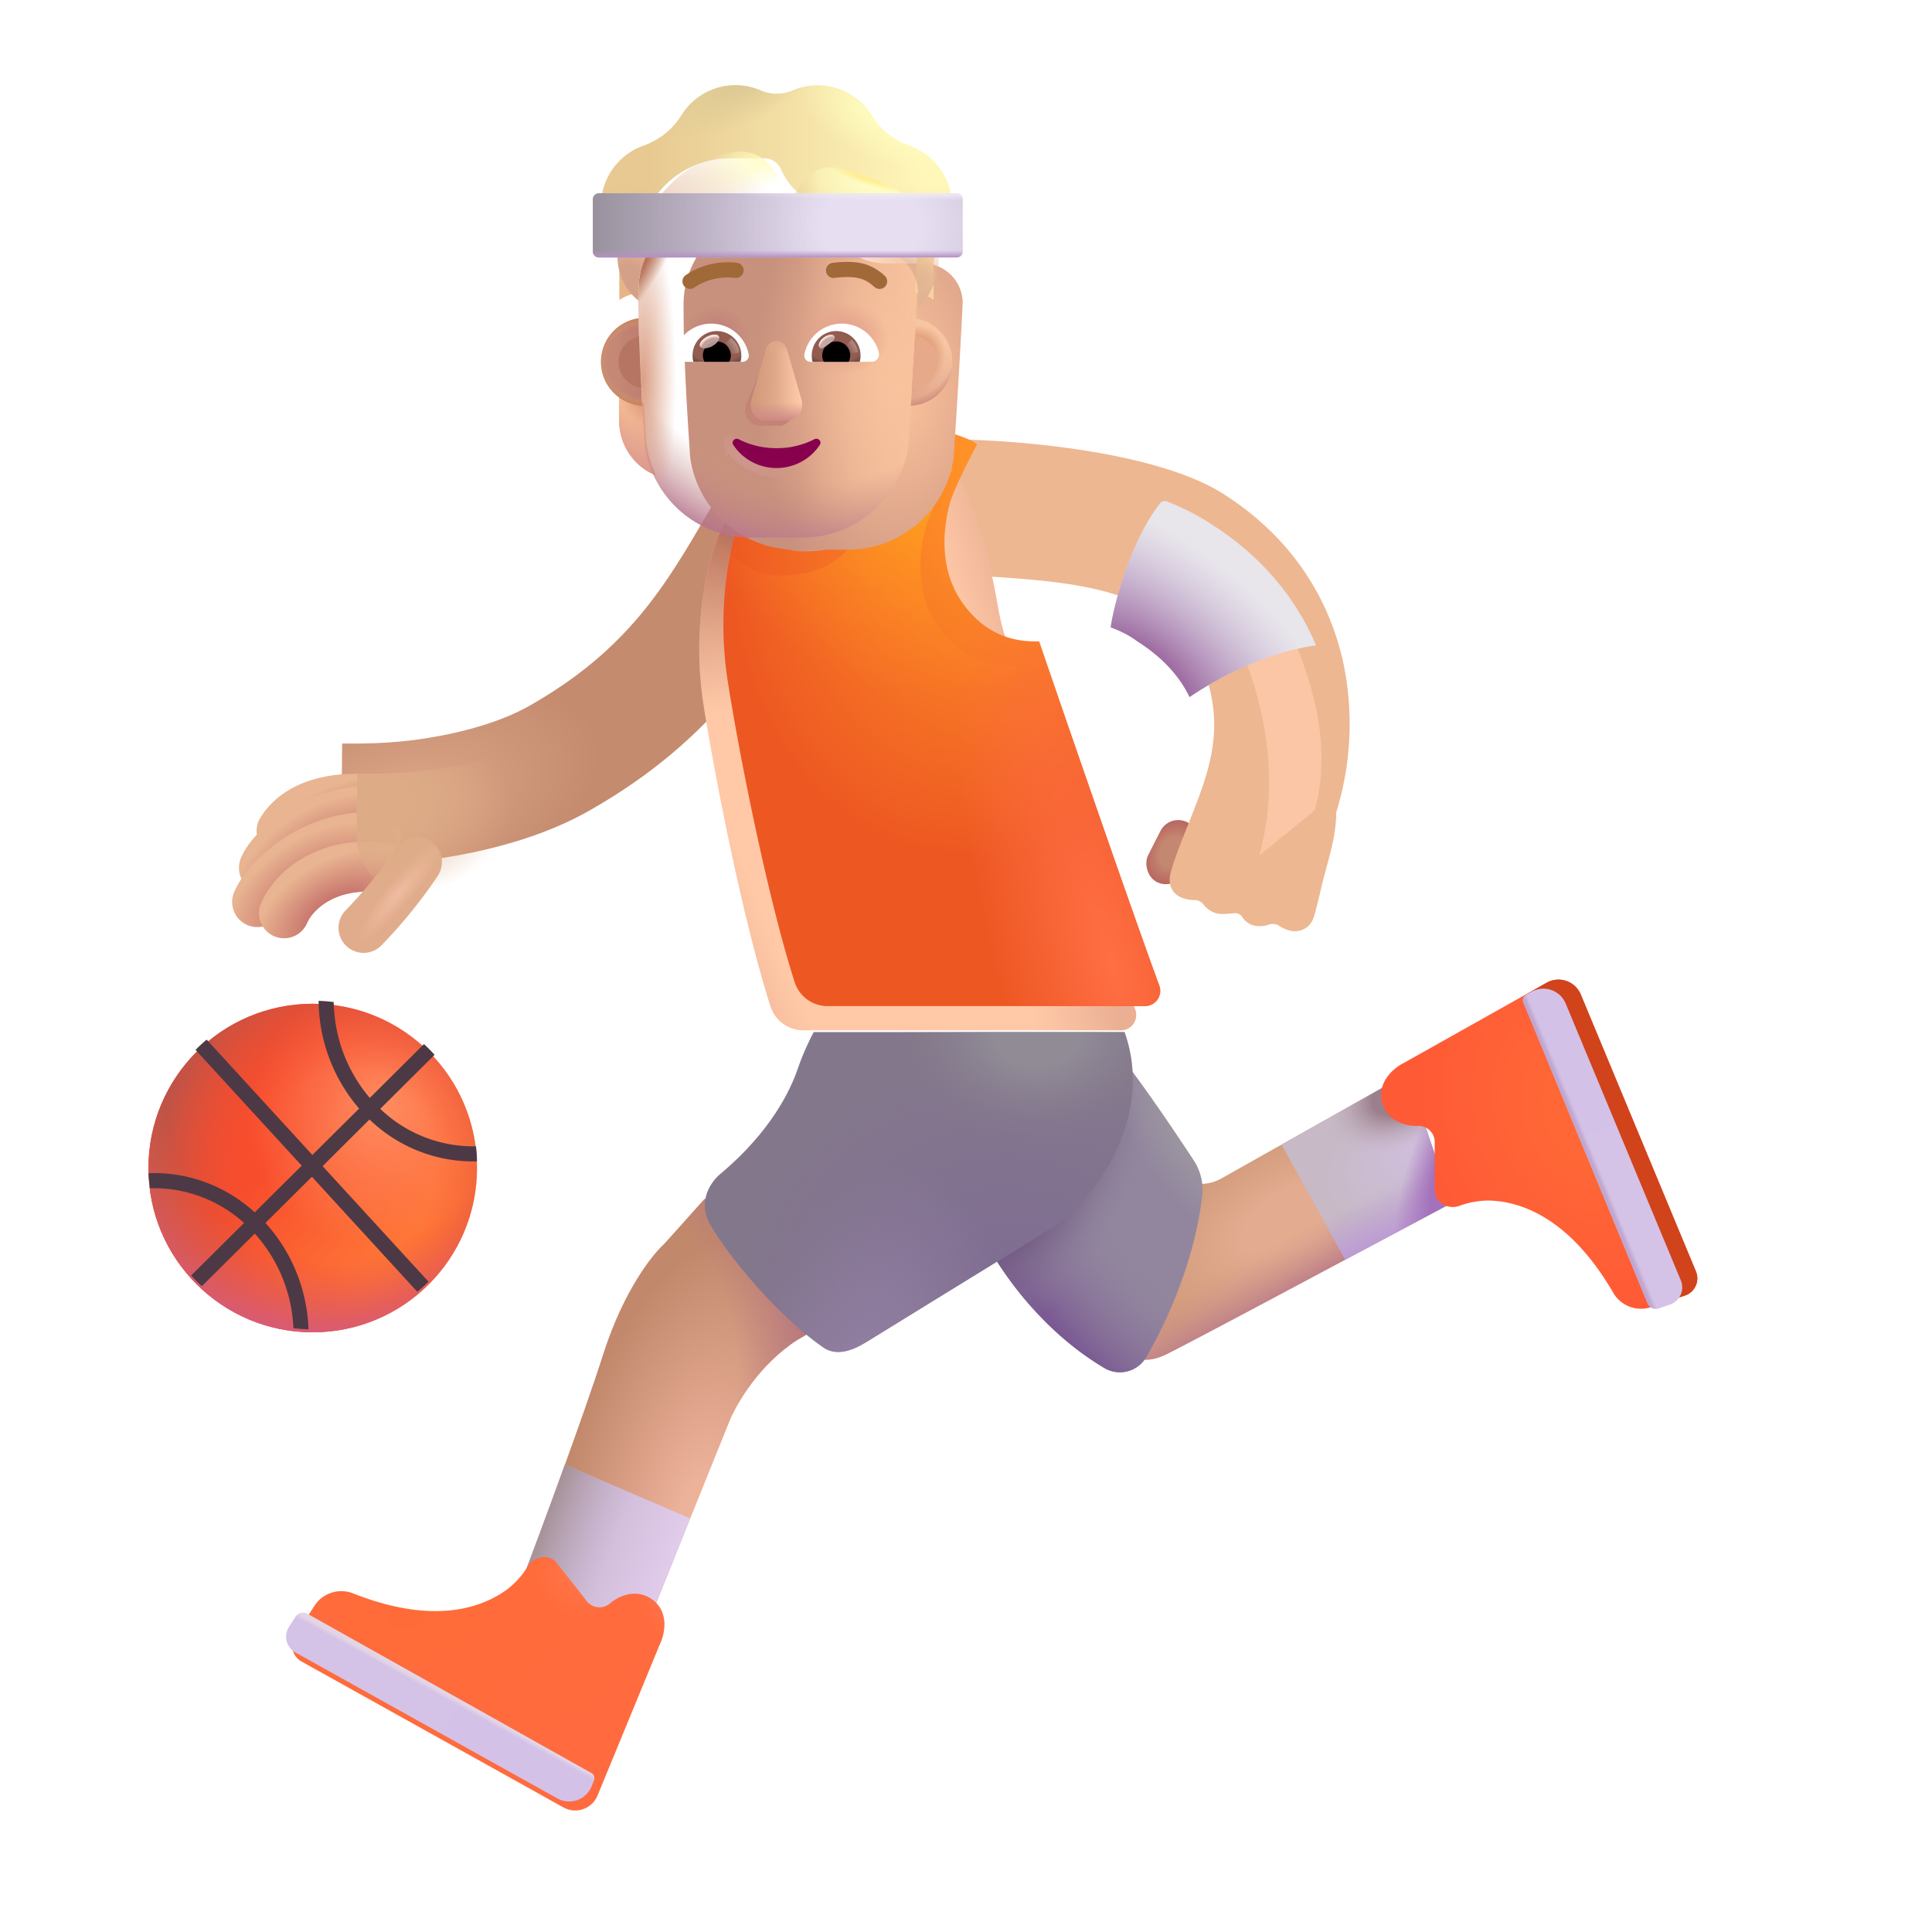 <svg xmlns="http://www.w3.org/2000/svg" width="1em" height="1em" viewBox="0 0 32 32"><g fill="none"><rect width=".659" height="1.111" x="19.37" y="13.469" fill="url(#f1618id0)" rx=".33" transform="rotate(26.961 19.37 13.47)"/><g filter="url(#f1618id1y)"><path fill="#EDB791" d="M15.216 10.026c.373-.01.863.01 1.474.059c.827.064 1.691.195 2.138.53c.582.371.909.828 1.026 1.372c.133.614.023 1.139-.23 1.8l-.15.384c-.125.311-.24.6-.288.8c-.06.258.098.434.404.437a.184.184 0 0 1 .14.068a.413.413 0 0 0 .206.148c.082.021.14.016.22.009c.03-.003.062-.006.1-.008a.135.135 0 0 1 .117.06a.33.33 0 0 0 .2.146a.452.452 0 0 0 .244-.017a.205.205 0 0 1 .172.021a.547.547 0 0 0 .205.085c.14.02.305-.038.367-.234c.035-.108.08-.297.121-.476c.098-.416.25-.821.25-1.254a4.945 4.945 0 0 0 .121-2.461c-.248-1.15-.915-2.13-1.988-2.813c-1.177-.75-3.758-.942-5.022-.903l-.173.005v2.25c.098 0 .214-.004.346-.008"/></g><circle cx="5.18" cy="19.346" r="2.721" fill="url(#f1618id2o)"/><circle cx="5.18" cy="19.346" r="2.721" fill="url(#f1618id1)"/><circle cx="5.18" cy="19.346" r="2.721" fill="url(#f1618id2)"/><circle cx="5.18" cy="19.346" r="2.721" fill="url(#f1618id3)"/><g filter="url(#f1618id1z)"><path fill="url(#f1618id4)" d="M5.527 16.647c.013.613.238 1.167.598 1.588l.897-.892c.062.057.12.116.176.178l-.9.895a2.232 2.232 0 0 0 1.586.621c.01.082.015.166.017.25h-.065a2.476 2.476 0 0 1-1.716-.695l-.777.773l1.754 1.913c-.059.059-.12.115-.185.168l-1.746-1.905l-.77.765c.422.461.689 1.08.714 1.761a2.732 2.732 0 0 1-.25-.018a2.507 2.507 0 0 0-.64-1.567l-.877.872a2.731 2.731 0 0 1-.177-.178l.876-.87a2.227 2.227 0 0 0-1.556-.575a2.74 2.74 0 0 1-.024-.25l.091-.001c.638 0 1.22.245 1.666.65l.778-.773l-1.758-1.918c.059-.06.12-.116.184-.17l1.751 1.911l.774-.769a2.77 2.77 0 0 1-.671-1.784c.084.003.168.01.25.02"/></g><path fill="url(#f1618id5)" d="m11 20.604l.673-.75l2.336 1.86c-.07.046-.328.207-.797.476c-.644.412-1.029 1.088-1.14 1.375l-1.493 3.703l-1.977-.969c.326-.86 1.06-2.837 1.391-3.875c.331-1.037.81-1.646 1.008-1.82"/><path fill="url(#f1618id6)" d="m11 20.604l.673-.75l2.336 1.86c-.07.046-.328.207-.797.476c-.644.412-1.029 1.088-1.14 1.375l-1.493 3.703l-1.977-.969c.326-.86 1.06-2.837 1.391-3.875c.331-1.037.81-1.646 1.008-1.82"/><path fill="url(#f1618id2p)" d="m11.432 25.15l-.853 2.118l-1.977-.97c.176-.462.47-1.25.755-2.04z"/><path fill="url(#f1618id2q)" d="m11.432 25.15l-.853 2.118l-1.977-.97c.176-.462.47-1.25.755-2.04z"/><g filter="url(#f1618id20)"><path fill="url(#f1618id7)" d="m9.12 25.79l.482.61a.27.27 0 0 0 .399.06c.12-.109.433-.272.71-.06c.279.213.195.579.118.735L9.797 29.64a.4.4 0 0 1-.564.197l-4.34-2.418a.3.3 0 0 1-.105-.425l.326-.506a.531.531 0 0 1 .643-.193c1.414.556 2.194.186 2.545-.071a1.42 1.42 0 0 0 .345-.387c.104-.165.353-.202.473-.049"/><path fill="url(#f1618id8)" d="m9.12 25.79l.482.61a.27.27 0 0 0 .399.06c.12-.109.433-.272.71-.06c.279.213.195.579.118.735L9.797 29.64a.4.4 0 0 1-.564.197l-4.34-2.418a.3.3 0 0 1-.105-.425l.326-.506a.531.531 0 0 1 .643-.193c1.414.556 2.194.186 2.545-.071a1.42 1.42 0 0 0 .345-.387c.104-.165.353-.202.473-.049"/><path fill="url(#f1618id9)" d="m9.12 25.79l.482.61a.27.27 0 0 0 .399.06c.12-.109.433-.272.71-.06c.279.213.195.579.118.735L9.797 29.64a.4.4 0 0 1-.564.197l-4.34-2.418a.3.3 0 0 1-.105-.425l.326-.506a.531.531 0 0 1 .643-.193c1.414.556 2.194.186 2.545-.071a1.42 1.42 0 0 0 .345-.387c.104-.165.353-.202.473-.049"/></g><g filter="url(#f1618id21)"><path fill="url(#f1618id2r)" d="M9.794 29.418a.1.1 0 0 1 .043.125l-.04.098a.4.4 0 0 1-.564.197l-4.34-2.418a.3.3 0 0 1-.106-.425l.106-.164a.15.15 0 0 1 .2-.05z"/><path fill="url(#f1618id2s)" d="M9.794 29.418a.1.1 0 0 1 .043.125l-.04.098a.4.4 0 0 1-.564.197l-4.34-2.418a.3.3 0 0 1-.106-.425l.106-.164a.15.15 0 0 1 .2-.05z"/></g><path fill="url(#f1618ida)" d="M19.267 22.455c-.213.09-.352.07-.372.047l.754-2.93a.72.72 0 0 0 .555-.039l3.11-1.75l.726 2.145c-1.518.805-4.561 2.437-4.773 2.527"/><path fill="url(#f1618id2t)" d="M19.267 22.455c-.213.09-.352.07-.372.047l.754-2.93a.72.72 0 0 0 .555-.039l3.11-1.75l.726 2.145c-1.518.805-4.561 2.437-4.773 2.527"/><path fill="url(#f1618idb)" d="m22.282 20.864l.03-.017l1.728-.92l-.727-2.144l-2.087 1.175z"/><path fill="url(#f1618id2u)" d="m22.282 20.864l.03-.017l1.728-.92l-.727-2.144l-2.087 1.175z"/><path fill="url(#f1618idc)" d="m22.282 20.864l.03-.017l1.728-.92l-.727-2.144l-2.087 1.175z"/><path fill="url(#f1618idd)" d="m22.282 20.864l.03-.017l1.728-.92l-.727-2.144l-2.087 1.175z"/><path fill="#92869E" d="M18.292 22.659c-1.2-.713-1.919-1.898-2.143-2.454l2.156-3.015c.378.41 1.05 1.396 1.46 2.022a.885.885 0 0 1 .148.584c-.12 1.06-.567 2.06-.923 2.675a.505.505 0 0 1-.698.188"/><path fill="url(#f1618ide)" d="M18.292 22.659c-1.2-.713-1.919-1.898-2.143-2.454l2.156-3.015c.378.41 1.05 1.396 1.46 2.022a.885.885 0 0 1 .148.584c-.12 1.06-.567 2.06-.923 2.675a.505.505 0 0 1-.698.188"/><path fill="url(#f1618idf)" d="M18.292 22.659c-1.2-.713-1.919-1.898-2.143-2.454l2.156-3.015c.378.41 1.05 1.396 1.46 2.022a.885.885 0 0 1 .148.584c-.12 1.06-.567 2.06-.923 2.675a.505.505 0 0 1-.698.188"/><path fill="url(#f1618idg)" d="M18.292 22.659c-1.2-.713-1.919-1.898-2.143-2.454l2.156-3.015c.378.41 1.05 1.396 1.46 2.022a.885.885 0 0 1 .148.584c-.12 1.06-.567 2.06-.923 2.675a.505.505 0 0 1-.698.188"/><g filter="url(#f1618id22)"><path fill="#83788B" d="M12.962 17.455c.094-.275.216-.52.265-.61h5.149c.539 1.52-.652 2.927-1.2 3.24c-.978.6-2.892 1.779-3.085 1.898c-.242.148-.512.238-.73.066c-.759-.531-1.555-1.508-1.844-2.008c-.232-.4.023-.74.18-.86c.827-.698 1.148-1.382 1.265-1.726"/><path fill="url(#f1618idh)" d="M12.962 17.455c.094-.275.216-.52.265-.61h5.149c.539 1.52-.652 2.927-1.2 3.24c-.978.6-2.892 1.779-3.085 1.898c-.242.148-.512.238-.73.066c-.759-.531-1.555-1.508-1.844-2.008c-.232-.4.023-.74.18-.86c.827-.698 1.148-1.382 1.265-1.726"/><path fill="url(#f1618idi)" d="M12.962 17.455c.094-.275.216-.52.265-.61h5.149c.539 1.52-.652 2.927-1.2 3.24c-.978.6-2.892 1.779-3.085 1.898c-.242.148-.512.238-.73.066c-.759-.531-1.555-1.508-1.844-2.008c-.232-.4.023-.74.18-.86c.827-.698 1.148-1.382 1.265-1.726"/><path fill="url(#f1618idj)" d="M12.962 17.455c.094-.275.216-.52.265-.61h5.149c.539 1.52-.652 2.927-1.2 3.24c-.978.6-2.892 1.779-3.085 1.898c-.242.148-.512.238-.73.066c-.759-.531-1.555-1.508-1.844-2.008c-.232-.4.023-.74.18-.86c.827-.698 1.148-1.382 1.265-1.726"/></g><g filter="url(#f1618id23)"><path fill="url(#f1618idk)" d="M23.563 19.82v-.779a.27.27 0 0 0-.277-.293c-.162.01-.507-.055-.594-.394c-.087-.34.206-.574.363-.65l2.362-1.327a.4.4 0 0 1 .566.195l1.907 4.586a.3.3 0 0 1-.18.4l-.568.194a.531.531 0 0 1-.625-.246c-.766-1.312-1.607-1.506-2.042-1.521a1.42 1.42 0 0 0-.51.09c-.185.064-.402-.06-.402-.255"/><path fill="url(#f1618id2v)" d="M23.563 19.82v-.779a.27.27 0 0 0-.277-.293c-.162.01-.507-.055-.594-.394c-.087-.34.206-.574.363-.65l2.362-1.327a.4.4 0 0 1 .566.195l1.907 4.586a.3.3 0 0 1-.18.4l-.568.194a.531.531 0 0 1-.625-.246c-.766-1.312-1.607-1.506-2.042-1.521a1.42 1.42 0 0 0-.51.09c-.185.064-.402-.06-.402-.255"/></g><g filter="url(#f1618id24)"><path fill="url(#f1618id2w)" d="M25.282 16.554a.1.1 0 0 1 .044-.125l.091-.052a.4.4 0 0 1 .566.195l1.907 4.586a.3.3 0 0 1-.18.4l-.184.063a.15.15 0 0 1-.187-.085z"/><path fill="url(#f1618id2x)" d="M25.282 16.554a.1.1 0 0 1 .044-.125l.091-.052a.4.4 0 0 1 .566.195l1.907 4.586a.3.3 0 0 1-.18.4l-.184.063a.15.15 0 0 1-.187-.085z"/></g><g filter="url(#f1618id25)"><path fill="url(#f1618idl)" fill-rule="evenodd" d="m11.974 8.996l.053-.092l1.728 1.008l-.074.127c-.712 1.224-1.57 2.698-3.676 3.891c-.768.435-1.654.656-2.381.773c-.257.041-.503.07-.729.091c-.55.05-.994-.403-.988-.955l.01-1.024c.251.002.784.01 1.39-.087c.617-.098 1.238-.27 1.712-.538c1.633-.925 2.26-2.001 2.955-3.194" clip-rule="evenodd"/></g><path fill="#FFC9A7" d="M11.657 11.705c-.238-1.5.143-2.745.383-3.125c.293-.606.987-.804 1.296-.828h2.438c.386.577.634 1.595.744 2.24c.034.203.078.404.145.6c.365 1.063 1.627 4.74 2.14 6.133a.253.253 0 0 1-.239.34h-5.25a.572.572 0 0 1-.55-.391c-.423-1.315-.893-3.616-1.107-4.969"/><path fill="url(#f1618idm)" d="M11.657 11.705c-.238-1.5.143-2.745.383-3.125c.293-.606.987-.804 1.296-.828h2.438c.386.577.634 1.595.744 2.24c.034.203.078.404.145.6c.365 1.063 1.627 4.74 2.14 6.133a.253.253 0 0 1-.239.34h-5.25a.572.572 0 0 1-.55-.391c-.423-1.315-.893-3.616-1.107-4.969"/><path fill="url(#f1618idn)" d="M11.657 11.705c-.238-1.5.143-2.745.383-3.125c.293-.606.987-.804 1.296-.828h2.438c.386.577.634 1.595.744 2.24c.034.203.078.404.145.6c.365 1.063 1.627 4.74 2.14 6.133a.253.253 0 0 1-.239.34h-5.25a.572.572 0 0 1-.55-.391c-.423-1.315-.893-3.616-1.107-4.969"/><path fill="#E8B491" fill-rule="evenodd" d="M6.322 13.685c-.775-.132-1.17.09-1.3.289a.415.415 0 1 1-.696-.451c.391-.605 1.214-.813 2.135-.656a.415.415 0 0 1-.14.818" clip-rule="evenodd"/><path fill="url(#f1618ido)" fill-rule="evenodd" d="M6.322 13.685c-.775-.132-1.17.09-1.3.289a.415.415 0 1 1-.696-.451c.391-.605 1.214-.813 2.135-.656a.415.415 0 0 1-.14.818" clip-rule="evenodd"/><path fill="#E8B491" fill-rule="evenodd" d="M5.23 14.105c-.306.178-.45.37-.473.426a.415.415 0 0 1-.768-.315c.12-.291.436-.603.824-.828c.407-.237.95-.414 1.58-.382a.415.415 0 1 1-.042.829a2.026 2.026 0 0 0-1.12.27" clip-rule="evenodd"/><path fill="url(#f1618idp)" fill-rule="evenodd" d="M5.23 14.105c-.306.178-.45.37-.473.426a.415.415 0 0 1-.768-.315c.12-.291.436-.603.824-.828c.407-.237.95-.414 1.58-.382a.415.415 0 1 1-.042.829a2.026 2.026 0 0 0-1.12.27" clip-rule="evenodd"/><path fill="#E8B491" fill-rule="evenodd" d="M5.125 14.597c-.293.2-.45.423-.481.5a.415.415 0 1 1-.768-.315c.11-.269.397-.608.78-.87c.398-.272.941-.49 1.589-.457a.415.415 0 0 1-.042.829a1.745 1.745 0 0 0-1.078.313" clip-rule="evenodd"/><path fill="url(#f1618idq)" fill-rule="evenodd" d="M5.125 14.597c-.293.2-.45.423-.481.5a.415.415 0 1 1-.768-.315c.11-.269.397-.608.78-.87c.398-.272.941-.49 1.589-.457a.415.415 0 0 1-.042.829a1.745 1.745 0 0 0-1.078.313" clip-rule="evenodd"/><path fill="#E8B491" fill-rule="evenodd" d="M6.293 14.778c-.79-.083-1.136.337-1.209.514a.415.415 0 0 1-.768-.314c.211-.516.904-1.148 2.065-1.025a.415.415 0 1 1-.088.825" clip-rule="evenodd"/><path fill="url(#f1618idr)" fill-rule="evenodd" d="M6.293 14.778c-.79-.083-1.136.337-1.209.514a.415.415 0 0 1-.768-.314c.211-.516.904-1.148 2.065-1.025a.415.415 0 1 1-.088.825" clip-rule="evenodd"/><path fill="url(#f1618ids)" fill-rule="evenodd" d="M7.132 13.933a.415.415 0 0 1 .118.575a8.06 8.06 0 0 1-.913 1.13a.415.415 0 1 1-.602-.57l.005-.005c.16-.169.494-.522.817-1.012a.415.415 0 0 1 .575-.118" clip-rule="evenodd"/><g filter="url(#f1618id26)"><path fill="url(#f1618idt)" d="M11.884 8.91c.147.244.5.623 1.02.623c.886 0 1.253-.43 1.542-1.101c.124-.288.365-.79.438-.953c.695.105.89.273.89.273l.008.012c-.149.277-.4.78-.453.984c-.07.274-.238 1.051.25 1.688c.373.486.812.598 1.233.588c.48 1.403 1.533 4.46 1.99 5.7a.253.253 0 0 1-.238.34h-5.25a.571.571 0 0 1-.55-.39c-.423-1.315-.893-3.616-1.107-4.969c-.19-1.197.014-2.232.227-2.794"/><path fill="url(#f1618idu)" d="M11.884 8.91c.147.244.5.623 1.02.623c.886 0 1.253-.43 1.542-1.101c.124-.288.365-.79.438-.953c.695.105.89.273.89.273l.008.012c-.149.277-.4.78-.453.984c-.07.274-.238 1.051.25 1.688c.373.486.812.598 1.233.588c.48 1.403 1.533 4.46 1.99 5.7a.253.253 0 0 1-.238.34h-5.25a.571.571 0 0 1-.55-.39c-.423-1.315-.893-3.616-1.107-4.969c-.19-1.197.014-2.232.227-2.794"/></g><path fill="url(#f1618idv)" d="M11.884 8.91c.147.244.5.623 1.02.623c.886 0 1.253-.43 1.542-1.101c.124-.288.365-.79.438-.953c.695.105.89.273.89.273l.008.012c-.149.277-.4.78-.453.984c-.07.274-.238 1.051.25 1.688c.373.486.812.598 1.233.588c.48 1.403 1.533 4.46 1.99 5.7a.253.253 0 0 1-.238.34h-5.25a.571.571 0 0 1-.55-.39c-.423-1.315-.893-3.616-1.107-4.969c-.19-1.197.014-2.232.227-2.794"/><path fill="url(#f1618idw)" fill-rule="evenodd" d="m11.974 8.996l.053-.092l1.728 1.008l-.074.127c-.712 1.224-1.57 2.698-3.676 3.891c-.768.435-1.654.656-2.381.773c-.257.041-.503.07-.729.091c-.55.05-.994-.403-.988-.955l.01-1.024c.251.002.784.01 1.39-.087c.617-.098 1.238-.27 1.712-.538c1.633-.925 2.26-2.001 2.955-3.194" clip-rule="evenodd"/><g filter="url(#f1618id27)"><path fill="#FAC6A5" d="M20.857 14.169c.475-1.675-.198-3.354-.594-3.985l.782-.383c.906 1.672.953 2.774.734 3.618z"/></g><g filter="url(#f1618id28)"><path fill="#E8E5EB" d="M19.324 8.304a.095.095 0 0 0-.107.03c-.44.55-.75 1.567-.821 2.056c.167.063.314.137.432.226c.418.266.704.576.875.93c.812-.549 1.637-.802 2.096-.855c-.34-.803-.92-1.49-1.734-2.009a3.887 3.887 0 0 0-.741-.378"/><path fill="url(#f1618idx)" d="M19.324 8.304a.095.095 0 0 0-.107.03c-.44.55-.75 1.567-.821 2.056c.167.063.314.137.432.226c.418.266.704.576.875.93c.812-.549 1.637-.802 2.096-.855c-.34-.803-.92-1.49-1.734-2.009a3.887 3.887 0 0 0-.741-.378"/></g><path fill="url(#f1618idy)" d="M15.06 6.679a.742.742 0 0 0 .41-.14v.421a.98.98 0 0 1-.607.913c.077-.164.13-.342.157-.533z"/><path fill="url(#f1618idz)" d="M10.663 6.679a.742.742 0 0 1-.409-.14v.421c0 .404.24.764.607.913a1.85 1.85 0 0 1-.157-.533z"/><path fill="url(#f1618id10)" d="M10.663 6.679a.742.742 0 0 1-.409-.14v.421c0 .404.24.764.607.913a1.85 1.85 0 0 1-.157-.533z"/><path fill="url(#f1618id11)" d="M10.663 6.679a.742.742 0 0 1-.409-.14v.421c0 .404.24.764.607.913a1.85 1.85 0 0 1-.157-.533z"/><path fill="url(#f1618id12)" d="M10.663 6.679a.742.742 0 0 1-.409-.14v.421c0 .404.24.764.607.913a1.85 1.85 0 0 1-.157-.533z"/><g filter="url(#f1618id29)"><path fill="url(#f1618id13)" d="M10.68 7.364a1.77 1.77 0 0 0 1.757 1.54h.854c.89 0 1.64-.657 1.757-1.54c.053-.852.107-1.7.147-2.552a.656.656 0 0 0-.624-.648h-.633c-.432 0-.823-.255-1-.653a.3.3 0 0 0-.279-.189h-.576a1.52 1.52 0 0 0-1.511 1.528c0 .842.053 1.67.108 2.514"/></g><path fill="url(#f1618id2y)" d="M10.68 7.364a1.77 1.77 0 0 0 1.757 1.54h.854c.89 0 1.64-.657 1.757-1.54c.053-.852.107-1.7.147-2.552a.656.656 0 0 0-.624-.648h-.633c-.432 0-.823-.255-1-.653a.3.3 0 0 0-.279-.189h-.576a1.52 1.52 0 0 0-1.511 1.528c0 .842.053 1.67.108 2.514"/><path fill="url(#f1618id14)" d="M10.68 7.364a1.77 1.77 0 0 0 1.757 1.54h.854c.89 0 1.64-.657 1.757-1.54c.053-.852.107-1.7.147-2.552a.656.656 0 0 0-.624-.648h-.633c-.432 0-.823-.255-1-.653a.3.3 0 0 0-.279-.189h-.576a1.52 1.52 0 0 0-1.511 1.528c0 .842.053 1.67.108 2.514"/><path fill="url(#f1618id15)" d="M10.68 7.364a1.77 1.77 0 0 0 1.757 1.54h.854c.89 0 1.64-.657 1.757-1.54c.053-.852.107-1.7.147-2.552a.656.656 0 0 0-.624-.648h-.633c-.432 0-.823-.255-1-.653a.3.3 0 0 0-.279-.189h-.576a1.52 1.52 0 0 0-1.511 1.528c0 .842.053 1.67.108 2.514"/><path fill="url(#f1618id16)" d="M10.68 7.364a1.77 1.77 0 0 0 1.757 1.54h.854c.89 0 1.64-.657 1.757-1.54c.053-.852.107-1.7.147-2.552a.656.656 0 0 0-.624-.648h-.633c-.432 0-.823-.255-1-.653a.3.3 0 0 0-.279-.189h-.576a1.52 1.52 0 0 0-1.511 1.528c0 .842.053 1.67.108 2.514"/><path fill="url(#f1618id17)" d="M10.68 7.364a1.77 1.77 0 0 0 1.757 1.54h.854c.89 0 1.64-.657 1.757-1.54c.053-.852.107-1.7.147-2.552a.656.656 0 0 0-.624-.648h-.633c-.432 0-.823-.255-1-.653a.3.3 0 0 0-.279-.189h-.576a1.52 1.52 0 0 0-1.511 1.528c0 .842.053 1.67.108 2.514"/><path fill="url(#f1618id18)" d="M10.68 7.364a1.77 1.77 0 0 0 1.757 1.54h.854c.89 0 1.64-.657 1.757-1.54c.053-.852.107-1.7.147-2.552a.656.656 0 0 0-.624-.648h-.633c-.432 0-.823-.255-1-.653a.3.3 0 0 0-.279-.189h-.576a1.52 1.52 0 0 0-1.511 1.528c0 .842.053 1.67.108 2.514"/><path fill="url(#f1618id19)" d="M10.68 7.364a1.77 1.77 0 0 0 1.757 1.54h.854c.89 0 1.64-.657 1.757-1.54c.053-.852.107-1.7.147-2.552a.656.656 0 0 0-.624-.648h-.633c-.432 0-.823-.255-1-.653a.3.3 0 0 0-.279-.189h-.576a1.52 1.52 0 0 0-1.511 1.528c0 .842.053 1.67.108 2.514"/><path fill="url(#f1618id1a)" d="M10.68 7.364a1.77 1.77 0 0 0 1.757 1.54h.854c.89 0 1.64-.657 1.757-1.54c.053-.852.107-1.7.147-2.552a.656.656 0 0 0-.624-.648h-.633c-.432 0-.823-.255-1-.653a.3.3 0 0 0-.279-.189h-.576a1.52 1.52 0 0 0-1.511 1.528c0 .842.053 1.67.108 2.514"/><g filter="url(#f1618id2a)"><path fill="#C48377" d="m12.667 5.961l-.313.75c-.046.17.064.341.22.341h.333c.155 0 .265-.173.22-.342l-.225-.831c-.048-.185-.184-.102-.235.082"/></g><g filter="url(#f1618id2b)"><path fill="url(#f1618id2z)" d="m12.69 5.79l-.241.832c-.05.17.069.342.235.342h.356c.167 0 .285-.174.236-.342l-.24-.832c-.052-.184-.293-.184-.347 0"/><path fill="url(#f1618id30)" d="m12.69 5.79l-.241.832c-.05.17.069.342.235.342h.356c.167 0 .285-.174.236-.342l-.24-.832c-.052-.184-.293-.184-.347 0"/><path fill="url(#f1618id31)" d="m12.69 5.79l-.241.832c-.05.17.069.342.235.342h.356c.167 0 .285-.174.236-.342l-.24-.832c-.052-.184-.293-.184-.347 0"/><path fill="url(#f1618id32)" d="m12.69 5.79l-.241.832c-.05.17.069.342.235.342h.356c.167 0 .285-.174.236-.342l-.24-.832c-.052-.184-.293-.184-.347 0"/></g><g filter="url(#f1618id2c)"><path stroke="url(#f1618id1b)" stroke-width=".15" d="M12.27 7.208c.17.09.374.14.592.14c.22 0 .422-.05.592-.14a.144.144 0 0 1 .171.028a.139.139 0 0 1 .016.175m-1.371-.203l1.308.161m-1.308-.16a.144.144 0 0 0-.172.029a.137.137 0 0 0-.014.173m.186-.203l-.124.161m1.495.042l-.063-.042m.063.042l-.063-.042m.063.042a.931.931 0 0 1-.779.416a.931.931 0 0 1-.778-.416m1.494-.042a.856.856 0 0 1-.716.383a.856.856 0 0 1-.716-.383m-.062.042v.001l.062-.043m-.062.042l.062-.042"/></g><path fill="url(#f1618id1c)" d="M12.862 7.423a1.36 1.36 0 0 1-.627-.148c-.062-.032-.128.038-.09.094c.152.23.416.383.717.383c.3 0 .565-.153.716-.383c.04-.058-.027-.126-.09-.094a1.352 1.352 0 0 1-.626.148"/><g filter="url(#f1618id2d)"><path fill="url(#f1618id33)" d="M15.058 3.109a1.072 1.072 0 0 1 .525 1.618a.706.706 0 0 0-.122.395v.538a.789.789 0 0 0-.302-.122l.036-.726a.656.656 0 0 0-.624-.648h-.633c-.432 0-.823-.255-1-.653a.3.3 0 0 0-.279-.189h-.576a1.52 1.52 0 0 0-1.511 1.529l.014.695a.774.774 0 0 0-.326.12v-.544a.706.706 0 0 0-.122-.395a1.081 1.081 0 0 1-.065-1.106a1.06 1.06 0 0 1 .588-.51c.259-.092.48-.267.626-.502a1.052 1.052 0 0 1 1.307-.413a.674.674 0 0 0 .54 0a1.052 1.052 0 0 1 1.312.427c.14.23.358.398.612.486"/><path fill="url(#f1618id1d)" d="M15.058 3.109a1.072 1.072 0 0 1 .525 1.618a.706.706 0 0 0-.122.395v.538a.789.789 0 0 0-.302-.122l.036-.726a.656.656 0 0 0-.624-.648h-.633c-.432 0-.823-.255-1-.653a.3.3 0 0 0-.279-.189h-.576a1.52 1.52 0 0 0-1.511 1.529l.014.695a.774.774 0 0 0-.326.12v-.544a.706.706 0 0 0-.122-.395a1.081 1.081 0 0 1-.065-1.106a1.06 1.06 0 0 1 .588-.51c.259-.092.48-.267.626-.502a1.052 1.052 0 0 1 1.307-.413a.674.674 0 0 0 .54 0a1.052 1.052 0 0 1 1.312.427c.14.23.358.398.612.486"/><path fill="url(#f1618id1e)" d="M15.058 3.109a1.072 1.072 0 0 1 .525 1.618a.706.706 0 0 0-.122.395v.538a.789.789 0 0 0-.302-.122l.036-.726a.656.656 0 0 0-.624-.648h-.633c-.432 0-.823-.255-1-.653a.3.3 0 0 0-.279-.189h-.576a1.52 1.52 0 0 0-1.511 1.529l.014.695a.774.774 0 0 0-.326.12v-.544a.706.706 0 0 0-.122-.395a1.081 1.081 0 0 1-.065-1.106a1.06 1.06 0 0 1 .588-.51c.259-.092.48-.267.626-.502a1.052 1.052 0 0 1 1.307-.413a.674.674 0 0 0 .54 0a1.052 1.052 0 0 1 1.312.427c.14.23.358.398.612.486"/><path fill="url(#f1618id1f)" d="M15.058 3.109a1.072 1.072 0 0 1 .525 1.618a.706.706 0 0 0-.122.395v.538a.789.789 0 0 0-.302-.122l.036-.726a.656.656 0 0 0-.624-.648h-.633c-.432 0-.823-.255-1-.653a.3.3 0 0 0-.279-.189h-.576a1.52 1.52 0 0 0-1.511 1.529l.014.695a.774.774 0 0 0-.326.12v-.544a.706.706 0 0 0-.122-.395a1.081 1.081 0 0 1-.065-1.106a1.06 1.06 0 0 1 .588-.51c.259-.092.48-.267.626-.502a1.052 1.052 0 0 1 1.307-.413a.674.674 0 0 0 .54 0a1.052 1.052 0 0 1 1.312.427c.14.23.358.398.612.486"/><path fill="url(#f1618id1g)" d="M15.058 3.109a1.072 1.072 0 0 1 .525 1.618a.706.706 0 0 0-.122.395v.538a.789.789 0 0 0-.302-.122l.036-.726a.656.656 0 0 0-.624-.648h-.633c-.432 0-.823-.255-1-.653a.3.3 0 0 0-.279-.189h-.576a1.52 1.52 0 0 0-1.511 1.529l.014.695a.774.774 0 0 0-.326.12v-.544a.706.706 0 0 0-.122-.395a1.081 1.081 0 0 1-.065-1.106a1.06 1.06 0 0 1 .588-.51c.259-.092.48-.267.626-.502a1.052 1.052 0 0 1 1.307-.413a.674.674 0 0 0 .54 0a1.052 1.052 0 0 1 1.312.427c.14.23.358.398.612.486"/></g><g filter="url(#f1618id2e)"><path fill="#A06937" d="M14.55 4.765a.838.838 0 0 0-.31-.186c-.138-.043-.31-.055-.549-.025a.125.125 0 0 0 .03.249c.218-.027.352-.013.443.016c.09.028.15.074.222.136a.125.125 0 1 0 .165-.19"/></g><g filter="url(#f1618id2f)"><path fill="#A06937" d="M11.32 4.716a1.255 1.255 0 0 1 .787-.163a.125.125 0 1 1-.032.25a1.004 1.004 0 0 0-.661.15l-.008.006a.125.125 0 0 1-.154-.198z"/></g><g filter="url(#f1618id2g)"><path fill="url(#f1618id1h)" d="m12.967 3.573l-.03-.062a.3.3 0 0 0-.278-.189h-.576a1.52 1.52 0 0 0-1.511 1.529v.124c-.154-.117-.347-.364-.347-.763c0-.485.353-.73.579-.887c.063-.044.117-.08.15-.114l.044-.047c.159-.168.44-.467.932-.598c.08-.02.16-.037.24-.048c.467-.069.807.349.807.822v.227z"/><path fill="url(#f1618id1i)" d="m12.967 3.573l-.03-.062a.3.3 0 0 0-.278-.189h-.576a1.52 1.52 0 0 0-1.511 1.529v.124c-.154-.117-.347-.364-.347-.763c0-.485.353-.73.579-.887c.063-.044.117-.08.15-.114l.044-.047c.159-.168.44-.467.932-.598c.08-.02.16-.037.24-.048c.467-.069.807.349.807.822v.227z"/></g><g filter="url(#f1618id2h)"><path fill="url(#f1618id1j)" d="m15.22 5.099l-.013-.286a.664.664 0 0 0-.636-.645h-.633c-.402 0-.769-.22-.961-.57c0 0 .326-.94.866-.818c.395.089.818.229 1.141.44c.79.514.651 1.442.236 1.879"/><path fill="url(#f1618id1k)" d="m15.22 5.099l-.013-.286a.664.664 0 0 0-.636-.645h-.633c-.402 0-.769-.22-.961-.57c0 0 .326-.94.866-.818c.395.089.818.229 1.141.44c.79.514.651 1.442.236 1.879"/><path fill="url(#f1618id1l)" d="m15.22 5.099l-.013-.286a.664.664 0 0 0-.636-.645h-.633c-.402 0-.769-.22-.961-.57c0 0 .326-.94.866-.818c.395.089.818.229 1.141.44c.79.514.651 1.442.236 1.879"/><path fill="url(#f1618id1m)" d="m15.22 5.099l-.013-.286a.664.664 0 0 0-.636-.645h-.633c-.402 0-.769-.22-.961-.57c0 0 .326-.94.866-.818c.395.089.818.229 1.141.44c.79.514.651 1.442.236 1.879"/><path fill="url(#f1618id1n)" d="m15.22 5.099l-.013-.286a.664.664 0 0 0-.636-.645h-.633c-.402 0-.769-.22-.961-.57c0 0 .326-.94.866-.818c.395.089.818.229 1.141.44c.79.514.651 1.442.236 1.879"/><path fill="url(#f1618id1o)" d="m15.22 5.099l-.013-.286a.664.664 0 0 0-.636-.645h-.633c-.402 0-.769-.22-.961-.57c0 0 .326-.94.866-.818c.395.089.818.229 1.141.44c.79.514.651 1.442.236 1.879"/></g><path fill="#fff" d="M13.944 5.36c.295 0 .544.204.612.48a.124.124 0 0 1-.12.153h-1.01a.104.104 0 0 1-.103-.123a.632.632 0 0 1 .62-.51"/><path fill="url(#f1618id1p)" d="M13.85 5.483a.404.404 0 0 1 .389.51h-.78a.405.405 0 0 1 .39-.51"/><path fill="#000" d="M13.619 5.887a.23.23 0 0 1 .231-.231a.23.23 0 0 1 .206.337h-.41a.209.209 0 0 1-.027-.106"/><g filter="url(#f1618id2i)"><path fill="#C7A7A3" d="M13.82 5.568c.029.039-.031.086-.1.137c-.068.051-.119.087-.147.049c-.03-.039.003-.112.071-.163c.069-.05.147-.061.176-.023"/><path fill="url(#f1618id1q)" d="M13.82 5.568c.029.039-.031.086-.1.137c-.068.051-.119.087-.147.049c-.03-.039.003-.112.071-.163c.069-.05.147-.061.176-.023"/></g><g filter="url(#f1618id2j)"><path fill="url(#f1618id34)" d="M14.21 5.834a.38.38 0 0 0-.105-.21l-.118.13l.053.103z"/></g><path fill="#fff" d="M11.78 5.36a.632.632 0 0 0-.612.48c-.02.078.04.153.121.153h1.01a.104.104 0 0 0 .102-.123a.634.634 0 0 0-.62-.51"/><path fill="url(#f1618id1r)" d="M11.874 5.483a.404.404 0 0 0-.389.51h.78a.406.406 0 0 0-.39-.51"/><path fill="#000" d="M12.105 5.887a.23.23 0 0 0-.23-.231a.23.23 0 0 0-.206.337h.409a.23.23 0 0 0 .027-.106"/><g filter="url(#f1618id2k)"><path fill="url(#f1618id35)" d="M12.243 5.84c0-.131-.106-.218-.135-.244l-.13.126l.08.163z"/></g><g filter="url(#f1618id2l)"><ellipse cx="11.752" cy="5.656" fill="#C7A7A3" fill-opacity=".9" rx=".176" ry=".089" transform="rotate(-27.914 11.752 5.656)"/><ellipse cx="11.752" cy="5.656" fill="url(#f1618id1s)" rx=".176" ry=".089" transform="rotate(-27.914 11.752 5.656)"/></g><path fill="url(#f1618id36)" d="M15.088 6.72c.03-.482.059-.962.084-1.444a.728.728 0 0 1-.084 1.444"/><path fill="url(#f1618id1t)" d="M15.088 6.72c.03-.482.059-.962.084-1.444a.728.728 0 0 1-.084 1.444"/><path fill="url(#f1618id1u)" d="M15.088 6.72c.03-.482.059-.962.084-1.444a.728.728 0 0 1-.084 1.444"/><path fill="url(#f1618id37)" d="M10.576 5.273a.728.728 0 0 0 .063 1.447a35.18 35.18 0 0 1-.063-1.447"/><path fill="url(#f1618id1v)" d="M10.576 5.273a.728.728 0 0 0 .063 1.447a35.18 35.18 0 0 1-.063-1.447"/><g filter="url(#f1618id2m)"><path fill="#B57562" d="M10.584 5.572a.432.432 0 0 0 .037.85a35.514 35.514 0 0 1-.037-.85"/></g><g filter="url(#f1618id2n)"><path fill="#E6AA8B" d="M15.106 6.425c.018-.287.035-.574.05-.86a.432.432 0 0 1-.05.86"/></g><path fill="url(#f1618id1w)" d="M9.82 3.302a.1.1 0 0 1 .1-.1h5.926a.1.1 0 0 1 .1.1v.862a.1.1 0 0 1-.1.1H9.92a.1.1 0 0 1-.1-.1z"/><path fill="url(#f1618id38)" d="M9.82 3.302a.1.1 0 0 1 .1-.1h5.926a.1.1 0 0 1 .1.1v.862a.1.1 0 0 1-.1.1H9.92a.1.1 0 0 1-.1-.1z"/><path fill="url(#f1618id39)" d="M9.82 3.302a.1.1 0 0 1 .1-.1h5.926a.1.1 0 0 1 .1.1v.862a.1.1 0 0 1-.1.1H9.92a.1.1 0 0 1-.1-.1z"/><path fill="url(#f1618id1x)" d="M9.82 3.302a.1.1 0 0 1 .1-.1h5.926a.1.1 0 0 1 .1.1v.862a.1.1 0 0 1-.1.1H9.92a.1.1 0 0 1-.1-.1z"/><defs><radialGradient id="f1618id0" cx="0" cy="0" r="1" gradientTransform="matrix(0 .556 -.421 0 19.7 14.025)" gradientUnits="userSpaceOnUse"><stop offset=".464" stop-color="#C48770"/><stop offset="1" stop-color="#B86660"/></radialGradient><radialGradient id="f1618id1" cx="0" cy="0" r="1" gradientTransform="matrix(-1.656 1.656 -1.547 -1.547 6.337 18.361)" gradientUnits="userSpaceOnUse"><stop stop-color="#FF8C60"/><stop offset="1" stop-color="#FF8C60" stop-opacity="0"/></radialGradient><radialGradient id="f1618id2" cx="0" cy="0" r="1" gradientTransform="rotate(-174.823 3.309 9.543)scale(3.297 3.694)" gradientUnits="userSpaceOnUse"><stop offset=".439" stop-color="#FA4E2E" stop-opacity="0"/><stop offset=".947" stop-color="#BF5347"/></radialGradient><radialGradient id="f1618id3" cx="0" cy="0" r="1" gradientTransform="matrix(-.438 3.988 -3.995 -.438 5.462 18.08)" gradientUnits="userSpaceOnUse"><stop offset=".682" stop-color="#F25C44" stop-opacity="0"/><stop offset="1" stop-color="#D85B75"/></radialGradient><radialGradient id="f1618id4" cx="0" cy="0" r="1" gradientTransform="matrix(-1.344 .789 -.807 -1.374 6.282 18.838)" gradientUnits="userSpaceOnUse"><stop offset=".198" stop-color="#4D3A45"/><stop offset="1" stop-color="#4C3945"/></radialGradient><radialGradient id="f1618id5" cx="0" cy="0" r="1" gradientTransform="matrix(.938 -4.625 2.236 .453 11.555 25.112)" gradientUnits="userSpaceOnUse"><stop offset=".131" stop-color="#EDB29A"/><stop offset="1" stop-color="#C2886C"/></radialGradient><radialGradient id="f1618id6" cx="0" cy="0" r="1" gradientTransform="matrix(3.812 -.344 .464 5.151 9.868 22.705)" gradientUnits="userSpaceOnUse"><stop offset=".617" stop-color="#B37381" stop-opacity="0"/><stop offset="1" stop-color="#B37381"/></radialGradient><radialGradient id="f1618id7" cx="0" cy="0" r="1" gradientTransform="matrix(1.341 3.288 -5.451 2.223 6.741 26.6)" gradientUnits="userSpaceOnUse"><stop stop-color="#FF6B38"/><stop offset="1" stop-color="#FF6B3F"/></radialGradient><radialGradient id="f1618id8" cx="0" cy="0" r="1" gradientTransform="matrix(-.301 .148 -.199 -.404 10.865 26.557)" gradientUnits="userSpaceOnUse"><stop stop-color="#FF7049"/><stop offset="1" stop-color="#FF7049" stop-opacity="0"/></radialGradient><radialGradient id="f1618id9" cx="0" cy="0" r="1" gradientTransform="rotate(52.306 -21.848 22.547)scale(.76 .575)" gradientUnits="userSpaceOnUse"><stop stop-color="#FF7447"/><stop offset="1" stop-color="#FF7447" stop-opacity="0"/></radialGradient><radialGradient id="f1618ida" cx="0" cy="0" r="1" gradientTransform="rotate(153.3 8.343 12.624)scale(2.992 1.465)" gradientUnits="userSpaceOnUse"><stop offset=".321" stop-color="#E3AB8F"/><stop offset="1" stop-color="#CE9878"/></radialGradient><radialGradient id="f1618idb" cx="0" cy="0" r="1" gradientTransform="rotate(153.02 9.532 12.326)scale(1.929 1.035)" gradientUnits="userSpaceOnUse"><stop offset=".154" stop-color="#CFBEDB"/><stop offset="1" stop-color="#C7B9C5"/></radialGradient><radialGradient id="f1618idc" cx="0" cy="0" r="1" gradientTransform="matrix(-1.219 .664 -.441 -.809 23.174 18.11)" gradientUnits="userSpaceOnUse"><stop offset=".342" stop-color="#9C7F8C"/><stop offset="1" stop-color="#CCBDCF" stop-opacity="0"/></radialGradient><radialGradient id="f1618idd" cx="0" cy="0" r="1" gradientTransform="rotate(112.416 5.88 17.726)scale(2.704 1.055)" gradientUnits="userSpaceOnUse"><stop offset=".566" stop-color="#A471BC"/><stop offset="1" stop-color="#A471BC" stop-opacity="0"/></radialGradient><radialGradient id="f1618ide" cx="0" cy="0" r="1" gradientTransform="matrix(-2.5 2.109 -4.011 -4.753 19.634 19.83)" gradientUnits="userSpaceOnUse"><stop offset=".379" stop-color="#92869F" stop-opacity="0"/><stop offset=".92" stop-color="#7B5A93"/></radialGradient><radialGradient id="f1618idf" cx="0" cy="0" r="1" gradientTransform="matrix(1.922 1.031 -1.608 2.997 16.696 19.143)" gradientUnits="userSpaceOnUse"><stop offset=".429" stop-color="#695279"/><stop offset="1" stop-color="#93869F" stop-opacity="0"/></radialGradient><radialGradient id="f1618idg" cx="0" cy="0" r="1" gradientTransform="matrix(-.878 .609 -1.287 -1.854 19.918 18.752)" gradientUnits="userSpaceOnUse"><stop offset=".183" stop-color="#9E99A0"/><stop offset="1" stop-color="#9E99A0" stop-opacity="0"/></radialGradient><radialGradient id="f1618idh" cx="0" cy="0" r="1" gradientTransform="matrix(.281 -3.875 4.852 .352 16.493 20.924)" gradientUnits="userSpaceOnUse"><stop stop-color="#806D93"/><stop offset="1" stop-color="#806D93" stop-opacity="0"/></radialGradient><radialGradient id="f1618idi" cx="0" cy="0" r="1" gradientTransform="rotate(-75.406 21.679 2.265)scale(3.746 2.092)" gradientUnits="userSpaceOnUse"><stop stop-color="#9380A4"/><stop offset="1" stop-color="#9380A4" stop-opacity="0"/></radialGradient><radialGradient id="f1618idj" cx="0" cy="0" r="1" gradientTransform="matrix(0 1.891 -2.426 0 16.93 16.846)" gradientUnits="userSpaceOnUse"><stop offset=".301" stop-color="#918B96"/><stop offset="1" stop-color="#84798D" stop-opacity="0"/></radialGradient><radialGradient id="f1618idk" cx="0" cy="0" r="1" gradientTransform="rotate(159.963 11.46 11.54)scale(2.827 3.397)" gradientUnits="userSpaceOnUse"><stop offset=".207" stop-color="#FF6836"/><stop offset="1" stop-color="#FF5A36"/></radialGradient><radialGradient id="f1618idl" cx="0" cy="0" r="1" gradientTransform="matrix(3.406 -1.281 .663 1.763 6.712 13.924)" gradientUnits="userSpaceOnUse"><stop stop-color="#DFA98A"/><stop offset="1" stop-color="#C48B6F"/></radialGradient><radialGradient id="f1618idm" cx="0" cy="0" r="1" gradientTransform="matrix(2.344 1.719 -2.545 3.471 12.493 8.049)" gradientUnits="userSpaceOnUse"><stop offset=".172" stop-color="#B56E59"/><stop offset="1" stop-color="#CD8F76" stop-opacity="0"/></radialGradient><radialGradient id="f1618idn" cx="0" cy="0" r="1" gradientTransform="matrix(3.344 -1 4.727 15.805 13.295 9.934)" gradientUnits="userSpaceOnUse"><stop offset=".67" stop-color="#EBAF94" stop-opacity="0"/><stop offset="1" stop-color="#EBAF94"/></radialGradient><radialGradient id="f1618ido" cx="0" cy="0" r="1" gradientTransform="rotate(154.153 1.22 7.576)scale(1.512 .822)" gradientUnits="userSpaceOnUse"><stop offset=".361" stop-color="#C9786E"/><stop offset="1" stop-color="#C9786E" stop-opacity="0"/></radialGradient><radialGradient id="f1618idp" cx="0" cy="0" r="1" gradientTransform="rotate(149.949 .803 7.929)scale(1.745 1.048)" gradientUnits="userSpaceOnUse"><stop offset=".361" stop-color="#C9786E"/><stop offset="1" stop-color="#C9786E" stop-opacity="0"/></radialGradient><radialGradient id="f1618idq" cx="0" cy="0" r="1" gradientTransform="matrix(-1.492 .931 -.58 -.929 5.337 14.93)" gradientUnits="userSpaceOnUse"><stop offset=".361" stop-color="#C9786E"/><stop offset="1" stop-color="#C9786E" stop-opacity="0"/></radialGradient><radialGradient id="f1618idr" cx="0" cy="0" r="1" gradientTransform="rotate(149.08 .7 8.37)scale(1.536 .938)" gradientUnits="userSpaceOnUse"><stop offset=".361" stop-color="#C9786E"/><stop offset="1" stop-color="#C9786E" stop-opacity="0"/></radialGradient><radialGradient id="f1618ids" cx="0" cy="0" r="1" gradientTransform="rotate(129.668 -.12 8.922)scale(1.137 .212)" gradientUnits="userSpaceOnUse"><stop stop-color="#F1BDA3"/><stop offset="1" stop-color="#E1AC8B"/></radialGradient><radialGradient id="f1618idt" cx="0" cy="0" r="1" gradientTransform="matrix(-3.125 8.57 -5.822 -2.123 16.9 7.479)" gradientUnits="userSpaceOnUse"><stop offset=".205" stop-color="#FF9128"/><stop offset=".81" stop-color="#ED5722"/></radialGradient><radialGradient id="f1618idu" cx="0" cy="0" r="1" gradientTransform="matrix(-1.844 -6.875 1.857 -.498 18.024 16.393)" gradientUnits="userSpaceOnUse"><stop stop-color="#FF6E44"/><stop offset="1" stop-color="#FF6E44" stop-opacity="0"/></radialGradient><radialGradient id="f1618idv" cx="0" cy="0" r="1" gradientTransform="rotate(112.005 5.271 8.996)scale(4.087 4.32)" gradientUnits="userSpaceOnUse"><stop offset=".108" stop-color="#FFA61D"/><stop offset="1" stop-color="#FF8524" stop-opacity="0"/></radialGradient><radialGradient id="f1618idw" cx="0" cy="0" r="1" gradientTransform="matrix(2.534 .297 -.192 1.639 5.897 13.22)" gradientUnits="userSpaceOnUse"><stop offset=".303" stop-color="#DDAC86"/><stop offset="1" stop-color="#DDAC86" stop-opacity="0"/></radialGradient><radialGradient id="f1618idx" cx="0" cy="0" r="1" gradientTransform="rotate(-50.981 21.243 -14.137)scale(2.333 4.315)" gradientUnits="userSpaceOnUse"><stop offset=".239" stop-color="#9F6EA3"/><stop offset="1" stop-color="#C1ADD1" stop-opacity="0"/></radialGradient><radialGradient id="f1618idy" cx="0" cy="0" r="1" gradientTransform="matrix(-.276 1.599 -1.899 -.327 15.331 6.464)" gradientUnits="userSpaceOnUse"><stop offset=".28" stop-color="#F7BF94"/><stop offset="1" stop-color="#DA8F78"/></radialGradient><radialGradient id="f1618idz" cx="0" cy="0" r="1" gradientTransform="matrix(.576 1.213 -.551 .262 10.352 6.592)" gradientUnits="userSpaceOnUse"><stop stop-color="#F8BF95"/><stop offset="1" stop-color="#DC998E"/></radialGradient><radialGradient id="f1618id10" cx="0" cy="0" r="1" gradientTransform="matrix(.081 .54 -.474 .071 10.715 6.5)" gradientUnits="userSpaceOnUse"><stop offset=".263" stop-color="#D79B77"/><stop offset="1" stop-color="#D79B77" stop-opacity="0"/></radialGradient><radialGradient id="f1618id11" cx="0" cy="0" r="1" gradientTransform="matrix(.576 1.213 -.551 .262 10.352 6.592)" gradientUnits="userSpaceOnUse"><stop stop-color="#F8BF95"/><stop offset="1" stop-color="#DC998E"/></radialGradient><radialGradient id="f1618id12" cx="0" cy="0" r="1" gradientTransform="matrix(.081 .54 -.474 .071 10.715 6.5)" gradientUnits="userSpaceOnUse"><stop offset=".263" stop-color="#D79B77"/><stop offset="1" stop-color="#D79B77" stop-opacity="0"/></radialGradient><radialGradient id="f1618id13" cx="0" cy="0" r="1" gradientTransform="matrix(-2.365 0 0 -4.183 14.132 6.113)" gradientUnits="userSpaceOnUse"><stop stop-color="#FFC59F"/><stop offset="1" stop-color="#C8917D"/></radialGradient><radialGradient id="f1618id14" cx="0" cy="0" r="1" gradientTransform="matrix(-.517 5.863 -4.856 -.428 13.577 3.438)" gradientUnits="userSpaceOnUse"><stop offset=".778" stop-color="#C9937F" stop-opacity="0"/><stop offset="1" stop-color="#B36E91"/></radialGradient><radialGradient id="f1618id15" cx="0" cy="0" r="1" gradientTransform="matrix(0 -.607 .751 0 13.969 5.606)" gradientUnits="userSpaceOnUse"><stop offset=".325" stop-color="#E4A38D"/><stop offset="1" stop-color="#E4A38D" stop-opacity="0"/></radialGradient><radialGradient id="f1618id16" cx="0" cy="0" r="1" gradientTransform="matrix(-.026 -.499 .543 -.029 11.85 5.545)" gradientUnits="userSpaceOnUse"><stop offset=".378" stop-color="#C2847C"/><stop offset="1" stop-color="#C2847C" stop-opacity="0"/></radialGradient><radialGradient id="f1618id17" cx="0" cy="0" r="1" gradientTransform="matrix(.546 0 0 2.774 10.654 6.287)" gradientUnits="userSpaceOnUse"><stop stop-color="#DBA085"/><stop offset="1" stop-color="#DBA085" stop-opacity="0"/></radialGradient><radialGradient id="f1618id18" cx="0" cy="0" r="1" gradientTransform="matrix(1.183 -1.653 .374 .268 10.215 4.756)" gradientUnits="userSpaceOnUse"><stop offset=".451" stop-color="#B67459"/><stop offset="1" stop-color="#B67459" stop-opacity="0"/></radialGradient><radialGradient id="f1618id19" cx="0" cy="0" r="1" gradientTransform="rotate(-103.259 9.545 -1.087)scale(4.76 5.243)" gradientUnits="userSpaceOnUse"><stop offset=".924" stop-color="#C17F5F" stop-opacity="0"/><stop offset="1" stop-color="#C17F5F"/></radialGradient><radialGradient id="f1618id1a" cx="0" cy="0" r="1" gradientTransform="matrix(.925 .326 -.196 .555 13.748 3.68)" gradientUnits="userSpaceOnUse"><stop offset=".258" stop-color="#C17F5F"/><stop offset="1" stop-color="#C17F5F" stop-opacity="0"/></radialGradient><radialGradient id="f1618id1b" cx="0" cy="0" r="1" gradientTransform="rotate(-60.732 12.663 -6.74)scale(.321 .935)" gradientUnits="userSpaceOnUse"><stop stop-color="#D0978E"/><stop offset="1" stop-color="#D0978E" stop-opacity="0"/></radialGradient><radialGradient id="f1618id1c" cx="0" cy="0" r="1" gradientTransform="matrix(0 -.326 1.312 0 12.862 7.714)" gradientUnits="userSpaceOnUse"><stop stop-color="#89024E"/><stop offset="1" stop-color="#87004D"/></radialGradient><radialGradient id="f1618id1d" cx="0" cy="0" r="1" gradientTransform="matrix(0 -1.643 2.911 0 10.497 5.398)" gradientUnits="userSpaceOnUse"><stop stop-color="#E7B286"/><stop offset="1" stop-color="#E7B286" stop-opacity="0"/></radialGradient><radialGradient id="f1618id1e" cx="0" cy="0" r="1" gradientTransform="matrix(0 -1.643 2.911 0 15.06 5.398)" gradientUnits="userSpaceOnUse"><stop stop-color="#F6CB9C"/><stop offset="1" stop-color="#F6CB9C" stop-opacity="0"/></radialGradient><radialGradient id="f1618id1f" cx="0" cy="0" r="1" gradientTransform="matrix(-1.471 -.561 .299 -.783 14.72 2.559)" gradientUnits="userSpaceOnUse"><stop stop-color="#FFFFC1"/><stop offset="1" stop-color="#FFFFC1" stop-opacity="0"/></radialGradient><radialGradient id="f1618id1g" cx="0" cy="0" r="1" gradientTransform="rotate(58.465 4.584 12.045)scale(.783 1.812)" gradientUnits="userSpaceOnUse"><stop offset=".287" stop-color="#DDCA94"/><stop offset="1" stop-color="#DDCA94" stop-opacity="0"/></radialGradient><radialGradient id="f1618id1h" cx="0" cy="0" r="1" gradientTransform="rotate(160.16 6.27 2.38)scale(1.831 .509)" gradientUnits="userSpaceOnUse"><stop stop-color="#FFFCBE"/><stop offset="1" stop-color="#FFFCBE" stop-opacity="0"/></radialGradient><radialGradient id="f1618id1i" cx="0" cy="0" r="1" gradientTransform="matrix(1.456 -2.305 2.553 1.613 10.406 4.644)" gradientUnits="userSpaceOnUse"><stop offset=".093" stop-color="#D5A088"/><stop offset=".233" stop-color="#E4B99B"/><stop offset="1" stop-color="#E4B99B" stop-opacity="0"/></radialGradient><radialGradient id="f1618id1j" cx="0" cy="0" r="1" gradientTransform="matrix(1.531 .362 -.203 .856 14.5 3.016)" gradientUnits="userSpaceOnUse"><stop stop-color="#FFFFC7"/><stop offset="1" stop-color="#FFFFC7" stop-opacity="0"/></radialGradient><radialGradient id="f1618id1k" cx="0" cy="0" r="1" gradientTransform="matrix(-.972 -1.675 .934 -.542 15.182 5.099)" gradientUnits="userSpaceOnUse"><stop stop-color="#E3B593"/><stop offset="1" stop-color="#E4B78D" stop-opacity="0"/></radialGradient><radialGradient id="f1618id1l" cx="0" cy="0" r="1" gradientTransform="matrix(-.591 -.996 .713 -.424 14.9 4.963)" gradientUnits="userSpaceOnUse"><stop offset=".057" stop-color="#DFB086"/><stop offset="1" stop-color="#DFB086" stop-opacity="0"/></radialGradient><radialGradient id="f1618id1m" cx="0" cy="0" r="1" gradientTransform="matrix(-2.17 .521 -.563 -2.346 15.03 2.963)" gradientUnits="userSpaceOnUse"><stop offset=".652" stop-color="#EBCD93" stop-opacity="0"/><stop offset="1" stop-color="#EBCD93"/></radialGradient><radialGradient id="f1618id1n" cx="0" cy="0" r="1" gradientTransform="rotate(107.002 6.137 6.79)scale(.181 .83)" gradientUnits="userSpaceOnUse"><stop offset=".461" stop-color="#FFED93"/><stop offset="1" stop-color="#FFED93" stop-opacity="0"/></radialGradient><radialGradient id="f1618id1o" cx="0" cy="0" r="1" gradientTransform="matrix(-.902 1.698 -4.379 -2.326 14.422 2.535)" gradientUnits="userSpaceOnUse"><stop offset=".651" stop-color="#E1B395" stop-opacity="0"/><stop offset="1" stop-color="#E1B395"/></radialGradient><radialGradient id="f1618id1p" cx="0" cy="0" r="1" gradientTransform="matrix(0 .367 -.584 0 13.849 5.699)" gradientUnits="userSpaceOnUse"><stop offset=".802" stop-color="#925C51"/><stop offset="1" stop-color="#694B43"/><stop offset="1" stop-color="#804D49"/><stop offset="1" stop-color="#85534D"/></radialGradient><radialGradient id="f1618id1q" cx="0" cy="0" r="1" gradientTransform="rotate(-127.811 8.278 -.498)scale(.171 .236)" gradientUnits="userSpaceOnUse"><stop offset=".766" stop-color="#FFE6E2" stop-opacity="0"/><stop offset=".966" stop-color="#FFE6E2"/></radialGradient><radialGradient id="f1618id1r" cx="0" cy="0" r="1" gradientTransform="matrix(0 .367 -.584 0 11.875 5.699)" gradientUnits="userSpaceOnUse"><stop offset=".802" stop-color="#925C51"/><stop offset="1" stop-color="#694B43"/><stop offset="1" stop-color="#804D49"/><stop offset="1" stop-color="#85534D"/></radialGradient><radialGradient id="f1618id1s" cx="0" cy="0" r="1" gradientTransform="matrix(-.004 -.223 .269 -.004 11.745 5.798)" gradientUnits="userSpaceOnUse"><stop offset=".766" stop-color="#FFE6E2" stop-opacity="0"/><stop offset=".966" stop-color="#FFE6E2"/></radialGradient><radialGradient id="f1618id1t" cx="0" cy="0" r="1" gradientTransform="matrix(.284 1.015 -.968 .271 14.95 5.705)" gradientUnits="userSpaceOnUse"><stop offset=".856" stop-color="#CE8D79" stop-opacity="0"/><stop offset="1" stop-color="#CE8D79"/></radialGradient><radialGradient id="f1618id1u" cx="0" cy="0" r="1" gradientTransform="matrix(.356 -.489 .41 .299 15.114 5.952)" gradientUnits="userSpaceOnUse"><stop offset=".664" stop-color="#E3A17B"/><stop offset="1" stop-color="#E3A17B" stop-opacity="0"/></radialGradient><radialGradient id="f1618id1v" cx="0" cy="0" r="1" gradientTransform="matrix(-.758 -.111 .109 -.745 10.639 5.996)" gradientUnits="userSpaceOnUse"><stop offset=".775" stop-color="#DCA187" stop-opacity="0"/><stop offset="1" stop-color="#C77937"/><stop offset="1" stop-color="#DCA187"/></radialGradient><radialGradient id="f1618id1w" cx="0" cy="0" r="1" gradientTransform="matrix(-3.75 0 0 -3.078 14.438 3.733)" gradientUnits="userSpaceOnUse"><stop offset=".217" stop-color="#E7DFF1"/><stop offset="1" stop-color="#B7A8C2"/></radialGradient><radialGradient id="f1618id1x" cx="0" cy="0" r="1" gradientTransform="matrix(-3.168 0 0 -.117 15.266 3.202)" gradientUnits="userSpaceOnUse"><stop offset=".083" stop-color="#F0EAF5"/><stop offset="1" stop-color="#F0EAF5" stop-opacity="0"/></radialGradient><filter id="f1618id1y" width="7.486" height="8.65" x="14.87" y="7.274" color-interpolation-filters="sRGB" filterUnits="userSpaceOnUse"><feFlood flood-opacity="0" result="BackgroundImageFix"/><feBlend in="SourceGraphic" in2="BackgroundImageFix" result="shape"/><feColorMatrix in="SourceAlpha" result="hardAlpha" values="0 0 0 0 0 0 0 0 0 0 0 0 0 0 0 0 0 0 127 0"/><feOffset dx=".2" dy="-.5"/><feGaussianBlur stdDeviation=".5"/><feComposite in2="hardAlpha" k2="-1" k3="1" operator="arithmetic"/><feColorMatrix values="0 0 0 0 0.753 0 0 0 0 0.447 0 0 0 0 0.451 0 0 0 1 0"/><feBlend in2="shape" result="effect1_innerShadow_3987_23232"/></filter><filter id="f1618id1z" width="5.439" height="5.49" x="2.462" y="16.577" color-interpolation-filters="sRGB" filterUnits="userSpaceOnUse"><feFlood flood-opacity="0" result="BackgroundImageFix"/><feBlend in="SourceGraphic" in2="BackgroundImageFix" result="shape"/><feColorMatrix in="SourceAlpha" result="hardAlpha" values="0 0 0 0 0 0 0 0 0 0 0 0 0 0 0 0 0 0 127 0"/><feOffset dy="-.05"/><feGaussianBlur stdDeviation=".025"/><feComposite in2="hardAlpha" k2="-1" k3="1" operator="arithmetic"/><feColorMatrix values="0 0 0 0 0.298 0 0 0 0 0.224 0 0 0 0 0.267 0 0 0 1 0"/><feBlend in2="shape" result="effect1_innerShadow_3987_23232"/></filter><filter id="f1618id20" width="6.264" height="4.296" x="4.74" y="25.692" color-interpolation-filters="sRGB" filterUnits="userSpaceOnUse"><feFlood flood-opacity="0" result="BackgroundImageFix"/><feBlend in="SourceGraphic" in2="BackgroundImageFix" result="shape"/><feColorMatrix in="SourceAlpha" result="hardAlpha" values="0 0 0 0 0 0 0 0 0 0 0 0 0 0 0 0 0 0 127 0"/><feOffset dx=".1" dy=".1"/><feGaussianBlur stdDeviation=".15"/><feComposite in2="hardAlpha" k2="-1" k3="1" operator="arithmetic"/><feColorMatrix values="0 0 0 0 0.863 0 0 0 0 0.325 0 0 0 0 0.18 0 0 0 1 0"/><feBlend in2="shape" result="effect1_innerShadow_3987_23232"/></filter><filter id="f1618id21" width="5.105" height="3.176" x="4.74" y="26.713" color-interpolation-filters="sRGB" filterUnits="userSpaceOnUse"><feFlood flood-opacity="0" result="BackgroundImageFix"/><feBlend in="SourceGraphic" in2="BackgroundImageFix" result="shape"/><feColorMatrix in="SourceAlpha" result="hardAlpha" values="0 0 0 0 0 0 0 0 0 0 0 0 0 0 0 0 0 0 127 0"/><feOffset dy="-.05"/><feGaussianBlur stdDeviation=".05"/><feComposite in2="hardAlpha" k2="-1" k3="1" operator="arithmetic"/><feColorMatrix values="0 0 0 0 0.706 0 0 0 0 0.565 0 0 0 0 0.831 0 0 0 1 0"/><feBlend in2="shape" result="effect1_innerShadow_3987_23232"/></filter><filter id="f1618id22" width="7.339" height="5.547" x="11.424" y="16.846" color-interpolation-filters="sRGB" filterUnits="userSpaceOnUse"><feFlood flood-opacity="0" result="BackgroundImageFix"/><feBlend in="SourceGraphic" in2="BackgroundImageFix" result="shape"/><feColorMatrix in="SourceAlpha" result="hardAlpha" values="0 0 0 0 0 0 0 0 0 0 0 0 0 0 0 0 0 0 127 0"/><feOffset dx=".25" dy=".25"/><feGaussianBlur stdDeviation=".5"/><feComposite in2="hardAlpha" k2="-1" k3="1" operator="arithmetic"/><feColorMatrix values="0 0 0 0 0 0 0 0 0 0 0 0 0 0 0 0 0 0 0.25 0"/><feBlend in2="shape" result="effect1_innerShadow_3987_23232"/></filter><filter id="f1618id23" width="5.437" height="5.553" x="22.676" y="16.226" color-interpolation-filters="sRGB" filterUnits="userSpaceOnUse"><feFlood flood-opacity="0" result="BackgroundImageFix"/><feBlend in="SourceGraphic" in2="BackgroundImageFix" result="shape"/><feColorMatrix in="SourceAlpha" result="hardAlpha" values="0 0 0 0 0 0 0 0 0 0 0 0 0 0 0 0 0 0 127 0"/><feOffset dx=".2" dy="-.1"/><feGaussianBlur stdDeviation=".15"/><feComposite in2="hardAlpha" k2="-1" k3="1" operator="arithmetic"/><feColorMatrix values="0 0 0 0 0.827 0 0 0 0 0.231 0 0 0 0 0.322 0 0 0 1 0"/><feBlend in2="shape" result="effect1_innerShadow_3987_23232"/></filter><filter id="f1618id24" width="2.689" height="5.353" x="25.224" y="16.326" color-interpolation-filters="sRGB" filterUnits="userSpaceOnUse"><feFlood flood-opacity="0" result="BackgroundImageFix"/><feBlend in="SourceGraphic" in2="BackgroundImageFix" result="shape"/><feColorMatrix in="SourceAlpha" result="hardAlpha" values="0 0 0 0 0 0 0 0 0 0 0 0 0 0 0 0 0 0 127 0"/><feOffset dx="-.05" dy=".05"/><feGaussianBlur stdDeviation=".05"/><feComposite in2="hardAlpha" k2="-1" k3="1" operator="arithmetic"/><feColorMatrix values="0 0 0 0 0.949 0 0 0 0 0.925 0 0 0 0 0.973 0 0 0 1 0"/><feBlend in2="shape" result="effect1_innerShadow_3987_23232"/></filter><filter id="f1618id25" width="8.098" height="6.294" x="5.657" y="8.504" color-interpolation-filters="sRGB" filterUnits="userSpaceOnUse"><feFlood flood-opacity="0" result="BackgroundImageFix"/><feBlend in="SourceGraphic" in2="BackgroundImageFix" result="shape"/><feColorMatrix in="SourceAlpha" result="hardAlpha" values="0 0 0 0 0 0 0 0 0 0 0 0 0 0 0 0 0 0 127 0"/><feOffset dx="-.25" dy="-.4"/><feGaussianBlur stdDeviation=".375"/><feComposite in2="hardAlpha" k2="-1" k3="1" operator="arithmetic"/><feColorMatrix values="0 0 0 0 0.741 0 0 0 0 0.467 0 0 0 0 0.514 0 0 0 1 0"/><feBlend in2="shape" result="effect1_innerShadow_3987_23232"/><feColorMatrix in="SourceAlpha" result="hardAlpha" values="0 0 0 0 0 0 0 0 0 0 0 0 0 0 0 0 0 0 127 0"/><feOffset dy="-.1"/><feGaussianBlur stdDeviation=".375"/><feComposite in2="hardAlpha" k2="-1" k3="1" operator="arithmetic"/><feColorMatrix values="0 0 0 0 0.678 0 0 0 0 0.365 0 0 0 0 0.353 0 0 0 1 0"/><feBlend in2="effect1_innerShadow_3987_23232" result="effect2_innerShadow_3987_23232"/></filter><filter id="f1618id26" width="7.636" height="9.986" x="11.582" y="7.079" color-interpolation-filters="sRGB" filterUnits="userSpaceOnUse"><feFlood flood-opacity="0" result="BackgroundImageFix"/><feBlend in="SourceGraphic" in2="BackgroundImageFix" result="shape"/><feColorMatrix in="SourceAlpha" result="hardAlpha" values="0 0 0 0 0 0 0 0 0 0 0 0 0 0 0 0 0 0 127 0"/><feOffset dx=".4" dy="-.4"/><feGaussianBlur stdDeviation=".75"/><feComposite in2="hardAlpha" k2="-1" k3="1" operator="arithmetic"/><feColorMatrix values="0 0 0 0 0.729 0 0 0 0 0.216 0 0 0 0 0.102 0 0 0 1 0"/><feBlend in2="shape" result="effect1_innerShadow_3987_23232"/></filter><filter id="f1618id27" width="2.625" height="5.367" x="19.763" y="9.301" color-interpolation-filters="sRGB" filterUnits="userSpaceOnUse"><feFlood flood-opacity="0" result="BackgroundImageFix"/><feBlend in="SourceGraphic" in2="BackgroundImageFix" result="shape"/><feGaussianBlur result="effect1_foregroundBlur_3987_23232" stdDeviation=".25"/></filter><filter id="f1618id28" width="3.404" height="3.248" x="18.396" y="8.299" color-interpolation-filters="sRGB" filterUnits="userSpaceOnUse"><feFlood flood-opacity="0" result="BackgroundImageFix"/><feBlend in="SourceGraphic" in2="BackgroundImageFix" result="shape"/><feColorMatrix in="SourceAlpha" result="hardAlpha" values="0 0 0 0 0 0 0 0 0 0 0 0 0 0 0 0 0 0 127 0"/><feOffset/><feGaussianBlur stdDeviation=".125"/><feComposite in2="hardAlpha" k2="-1" k3="1" operator="arithmetic"/><feColorMatrix values="0 0 0 0 0.792 0 0 0 0 0.761 0 0 0 0 0.757 0 0 0 1 0"/><feBlend in2="shape" result="effect1_innerShadow_3987_23232"/></filter><filter id="f1618id29" width="5.373" height="5.782" x="10.572" y="3.322" color-interpolation-filters="sRGB" filterUnits="userSpaceOnUse"><feFlood flood-opacity="0" result="BackgroundImageFix"/><feBlend in="SourceGraphic" in2="BackgroundImageFix" result="shape"/><feColorMatrix in="SourceAlpha" result="hardAlpha" values="0 0 0 0 0 0 0 0 0 0 0 0 0 0 0 0 0 0 127 0"/><feOffset dx=".75"/><feGaussianBlur stdDeviation=".6"/><feComposite in2="hardAlpha" k2="-1" k3="1" operator="arithmetic"/><feColorMatrix values="0 0 0 0 0.843 0 0 0 0 0.612 0 0 0 0 0.498 0 0 0 1 0"/><feBlend in2="shape" result="effect1_innerShadow_3987_23232"/><feColorMatrix in="SourceAlpha" result="hardAlpha" values="0 0 0 0 0 0 0 0 0 0 0 0 0 0 0 0 0 0 127 0"/><feOffset dy=".2"/><feGaussianBlur stdDeviation=".375"/><feComposite in2="hardAlpha" k2="-1" k3="1" operator="arithmetic"/><feColorMatrix values="0 0 0 0 0.776 0 0 0 0 0.549 0 0 0 0 0.424 0 0 0 1 0"/><feBlend in2="effect1_innerShadow_3987_23232" result="effect2_innerShadow_3987_23232"/></filter><filter id="f1618id2a" width="2.794" height="3.277" x="11.344" y="4.775" color-interpolation-filters="sRGB" filterUnits="userSpaceOnUse"><feFlood flood-opacity="0" result="BackgroundImageFix"/><feBlend in="SourceGraphic" in2="BackgroundImageFix" result="shape"/><feGaussianBlur result="effect1_foregroundBlur_3987_23232" stdDeviation=".5"/></filter><filter id="f1618id2b" width="1.049" height="1.512" x="12.338" y="5.552" color-interpolation-filters="sRGB" filterUnits="userSpaceOnUse"><feFlood flood-opacity="0" result="BackgroundImageFix"/><feBlend in="SourceGraphic" in2="BackgroundImageFix" result="shape"/><feGaussianBlur result="effect1_foregroundBlur_3987_23232" stdDeviation=".05"/></filter><filter id="f1618id2c" width="1.956" height=".985" x="11.884" y="7.017" color-interpolation-filters="sRGB" filterUnits="userSpaceOnUse"><feFlood flood-opacity="0" result="BackgroundImageFix"/><feBlend in="SourceGraphic" in2="BackgroundImageFix" result="shape"/><feGaussianBlur result="effect1_foregroundBlur_3987_23232" stdDeviation=".05"/></filter><filter id="f1618id2d" width="5.822" height="4.054" x="9.951" y="1.612" color-interpolation-filters="sRGB" filterUnits="userSpaceOnUse"><feFlood flood-opacity="0" result="BackgroundImageFix"/><feBlend in="SourceGraphic" in2="BackgroundImageFix" result="shape"/><feColorMatrix in="SourceAlpha" result="hardAlpha" values="0 0 0 0 0 0 0 0 0 0 0 0 0 0 0 0 0 0 127 0"/><feOffset dy="-.5"/><feGaussianBlur stdDeviation=".625"/><feComposite in2="hardAlpha" k2="-1" k3="1" operator="arithmetic"/><feColorMatrix values="0 0 0 0 0.914 0 0 0 0 0.733 0 0 0 0 0.592 0 0 0 1 0"/><feBlend in2="shape" result="effect1_innerShadow_3987_23232"/><feColorMatrix in="SourceAlpha" result="hardAlpha" values="0 0 0 0 0 0 0 0 0 0 0 0 0 0 0 0 0 0 127 0"/><feOffset dy="-.2"/><feGaussianBlur stdDeviation=".2"/><feComposite in2="hardAlpha" k2="-1" k3="1" operator="arithmetic"/><feColorMatrix values="0 0 0 0 0.875 0 0 0 0 0.678 0 0 0 0 0.557 0 0 0 1 0"/><feBlend in2="effect1_innerShadow_3987_23232" result="effect2_innerShadow_3987_23232"/></filter><filter id="f1618id2e" width="1.113" height=".648" x="13.581" y="4.338" color-interpolation-filters="sRGB" filterUnits="userSpaceOnUse"><feFlood flood-opacity="0" result="BackgroundImageFix"/><feBlend in="SourceGraphic" in2="BackgroundImageFix" result="shape"/><feColorMatrix in="SourceAlpha" result="hardAlpha" values="0 0 0 0 0 0 0 0 0 0 0 0 0 0 0 0 0 0 127 0"/><feOffset dx=".1" dy="-.2"/><feGaussianBlur stdDeviation=".125"/><feComposite in2="hardAlpha" k2="-1" k3="1" operator="arithmetic"/><feColorMatrix values="0 0 0 0 0.471 0 0 0 0 0.271 0 0 0 0 0.161 0 0 0 1 0"/><feBlend in2="shape" result="effect1_innerShadow_3987_23232"/></filter><filter id="f1618id2f" width="1.113" height=".641" x="11.203" y="4.344" color-interpolation-filters="sRGB" filterUnits="userSpaceOnUse"><feFlood flood-opacity="0" result="BackgroundImageFix"/><feBlend in="SourceGraphic" in2="BackgroundImageFix" result="shape"/><feColorMatrix in="SourceAlpha" result="hardAlpha" values="0 0 0 0 0 0 0 0 0 0 0 0 0 0 0 0 0 0 127 0"/><feOffset dx=".1" dy="-.2"/><feGaussianBlur stdDeviation=".125"/><feComposite in2="hardAlpha" k2="-1" k3="1" operator="arithmetic"/><feColorMatrix values="0 0 0 0 0.471 0 0 0 0 0.271 0 0 0 0 0.161 0 0 0 1 0"/><feBlend in2="shape" result="effect1_innerShadow_3987_23232"/></filter><filter id="f1618id2g" width="2.952" height="2.665" x="10.125" y="2.41" color-interpolation-filters="sRGB" filterUnits="userSpaceOnUse"><feFlood flood-opacity="0" result="BackgroundImageFix"/><feBlend in="SourceGraphic" in2="BackgroundImageFix" result="shape"/><feGaussianBlur result="effect1_foregroundBlur_3987_23232" stdDeviation=".05"/></filter><filter id="f1618id2h" width="2.877" height="2.63" x="12.827" y="2.619" color-interpolation-filters="sRGB" filterUnits="userSpaceOnUse"><feFlood flood-opacity="0" result="BackgroundImageFix"/><feBlend in="SourceGraphic" in2="BackgroundImageFix" result="shape"/><feGaussianBlur result="effect1_foregroundBlur_3987_23232" stdDeviation=".075"/></filter><filter id="f1618id2i" width=".465" height=".424" x="13.462" y="5.445" color-interpolation-filters="sRGB" filterUnits="userSpaceOnUse"><feFlood flood-opacity="0" result="BackgroundImageFix"/><feBlend in="SourceGraphic" in2="BackgroundImageFix" result="shape"/><feGaussianBlur result="effect1_foregroundBlur_3987_23232" stdDeviation=".05"/></filter><filter id="f1618id2j" width=".622" height=".632" x="13.787" y="5.424" color-interpolation-filters="sRGB" filterUnits="userSpaceOnUse"><feFlood flood-opacity="0" result="BackgroundImageFix"/><feBlend in="SourceGraphic" in2="BackgroundImageFix" result="shape"/><feGaussianBlur result="effect1_foregroundBlur_3987_23232" stdDeviation=".1"/></filter><filter id="f1618id2k" width=".665" height=".69" x="11.778" y="5.396" color-interpolation-filters="sRGB" filterUnits="userSpaceOnUse"><feFlood flood-opacity="0" result="BackgroundImageFix"/><feBlend in="SourceGraphic" in2="BackgroundImageFix" result="shape"/><feGaussianBlur result="effect1_foregroundBlur_3987_23232" stdDeviation=".1"/></filter><filter id="f1618id2l" width=".523" height=".428" x="11.491" y="5.441" color-interpolation-filters="sRGB" filterUnits="userSpaceOnUse"><feFlood flood-opacity="0" result="BackgroundImageFix"/><feBlend in="SourceGraphic" in2="BackgroundImageFix" result="shape"/><feGaussianBlur result="effect1_foregroundBlur_3987_23232" stdDeviation=".05"/></filter><filter id="f1618id2m" width=".875" height="1.35" x="9.996" y="5.322" color-interpolation-filters="sRGB" filterUnits="userSpaceOnUse"><feFlood flood-opacity="0" result="BackgroundImageFix"/><feBlend in="SourceGraphic" in2="BackgroundImageFix" result="shape"/><feGaussianBlur result="effect1_foregroundBlur_3987_23232" stdDeviation=".125"/></filter><filter id="f1618id2n" width=".928" height="1.361" x="14.856" y="5.314" color-interpolation-filters="sRGB" filterUnits="userSpaceOnUse"><feFlood flood-opacity="0" result="BackgroundImageFix"/><feBlend in="SourceGraphic" in2="BackgroundImageFix" result="shape"/><feGaussianBlur result="effect1_foregroundBlur_3987_23232" stdDeviation=".125"/></filter><linearGradient id="f1618id2o" x1="4.743" x2="6.868" y1="18.986" y2="21.111" gradientUnits="userSpaceOnUse"><stop stop-color="#F84C2C"/><stop offset=".904" stop-color="#FF7937"/></linearGradient><linearGradient id="f1618id2p" x1="11.118" x2="8.993" y1="26.299" y2="25.549" gradientUnits="userSpaceOnUse"><stop stop-color="#E2CDED"/><stop offset="1" stop-color="#C5B1CB"/></linearGradient><linearGradient id="f1618id2q" x1="8.915" x2="10.134" y1="25.299" y2="25.763" gradientUnits="userSpaceOnUse"><stop stop-color="#A38F93"/><stop offset="1" stop-color="#C4B0CA" stop-opacity="0"/></linearGradient><linearGradient id="f1618id2r" x1="5.181" x2="9.845" y1="27.205" y2="29.737" gradientUnits="userSpaceOnUse"><stop stop-color="#D5C2E7"/><stop offset="1" stop-color="#D4C1E8"/></linearGradient><linearGradient id="f1618id2s" x1="7.524" x2="7.466" y1="28.135" y2="28.241" gradientUnits="userSpaceOnUse"><stop offset=".401" stop-color="#E4D5E5"/><stop offset="1" stop-color="#E4D5E5" stop-opacity="0"/></linearGradient><linearGradient id="f1618id2t" x1="21.97" x2="21.54" y1="21.127" y2="20.354" gradientUnits="userSpaceOnUse"><stop stop-color="#BA7B8A"/><stop offset="1" stop-color="#D89D91" stop-opacity="0"/></linearGradient><linearGradient id="f1618id2u" x1="23.368" x2="23.009" y1="20.408" y2="19.674" gradientUnits="userSpaceOnUse"><stop stop-color="#BB98D6"/><stop offset="1" stop-color="#BB98D6" stop-opacity="0"/></linearGradient><linearGradient id="f1618id2v" x1="26.313" x2="26.114" y1="18.838" y2="18.924" gradientUnits="userSpaceOnUse"><stop offset=".244" stop-color="#D0431B"/><stop offset="1" stop-color="#D0431B" stop-opacity="0"/><stop offset="1" stop-color="#FF6937" stop-opacity="0"/></linearGradient><linearGradient id="f1618id2w" x1="27.532" x2="25.439" y1="21.149" y2="16.272" gradientUnits="userSpaceOnUse"><stop stop-color="#D5C2E7"/><stop offset="1" stop-color="#D4C1E8"/></linearGradient><linearGradient id="f1618id2x" x1="26.269" x2="26.38" y1="18.967" y2="18.921" gradientUnits="userSpaceOnUse"><stop offset=".401" stop-color="#BFA7D0"/><stop offset="1" stop-color="#BFA7D0" stop-opacity="0"/></linearGradient><linearGradient id="f1618id2y" x1="15.195" x2="13.226" y1="6.876" y2="6.876" gradientUnits="userSpaceOnUse"><stop stop-color="#F7C29D"/><stop offset="1" stop-color="#F7C29D" stop-opacity="0"/></linearGradient><linearGradient id="f1618id2z" x1="12.862" x2="13.249" y1="6.488" y2="6.488" gradientUnits="userSpaceOnUse"><stop stop-color="#E1AA8C"/><stop offset="1" stop-color="#FECAA8"/></linearGradient><linearGradient id="f1618id30" x1="12.377" x2="12.863" y1="6.418" y2="6.445" gradientUnits="userSpaceOnUse"><stop stop-color="#D29879" stop-opacity=".915"/><stop offset=".203" stop-color="#D29879"/><stop offset="1" stop-color="#D29879" stop-opacity="0"/></linearGradient><linearGradient id="f1618id31" x1="12.862" x2="12.862" y1="6.669" y2="7.054" gradientUnits="userSpaceOnUse"><stop stop-color="#CB8685" stop-opacity="0"/><stop offset=".845" stop-color="#CB8685"/></linearGradient><linearGradient id="f1618id32" x1="12.862" x2="12.862" y1="5.652" y2="5.842" gradientUnits="userSpaceOnUse"><stop stop-color="#E0A78C"/><stop offset="1" stop-color="#E0A78C" stop-opacity="0"/></linearGradient><linearGradient id="f1618id33" x1="15.288" x2="10.709" y1="3.552" y2="3.552" gradientUnits="userSpaceOnUse"><stop stop-color="#FFF6B9"/><stop offset="1" stop-color="#E7C991"/></linearGradient><linearGradient id="f1618id34" x1="14.201" x2="14.059" y1="5.723" y2="5.811" gradientUnits="userSpaceOnUse"><stop stop-color="#B4948D"/><stop offset="1" stop-color="#B4948D" stop-opacity="0"/></linearGradient><linearGradient id="f1618id35" x1="12.212" x2="12.07" y1="5.723" y2="5.811" gradientUnits="userSpaceOnUse"><stop stop-color="#B4948D"/><stop offset="1" stop-color="#B4948D" stop-opacity="0"/></linearGradient><linearGradient id="f1618id36" x1="15.773" x2="15.227" y1="5.735" y2="6.72" gradientUnits="userSpaceOnUse"><stop stop-color="#F8C5A2"/><stop offset="1" stop-color="#E0A48C"/></linearGradient><linearGradient id="f1618id37" x1="10.216" x2="10.876" y1="6.054" y2="5.996" gradientUnits="userSpaceOnUse"><stop stop-color="#C48874"/><stop offset="1" stop-color="#BD776C"/></linearGradient><linearGradient id="f1618id38" x1="9.821" x2="13.532" y1="3.92" y2="3.92" gradientUnits="userSpaceOnUse"><stop stop-color="#98919C"/><stop offset="1" stop-color="#D3C9DC" stop-opacity="0"/></linearGradient><linearGradient id="f1618id39" x1="13.594" x2="13.594" y1="4.264" y2="4.147" gradientUnits="userSpaceOnUse"><stop stop-color="#B391C2"/><stop offset="1" stop-color="#B391C2" stop-opacity="0"/></linearGradient></defs></g></svg>